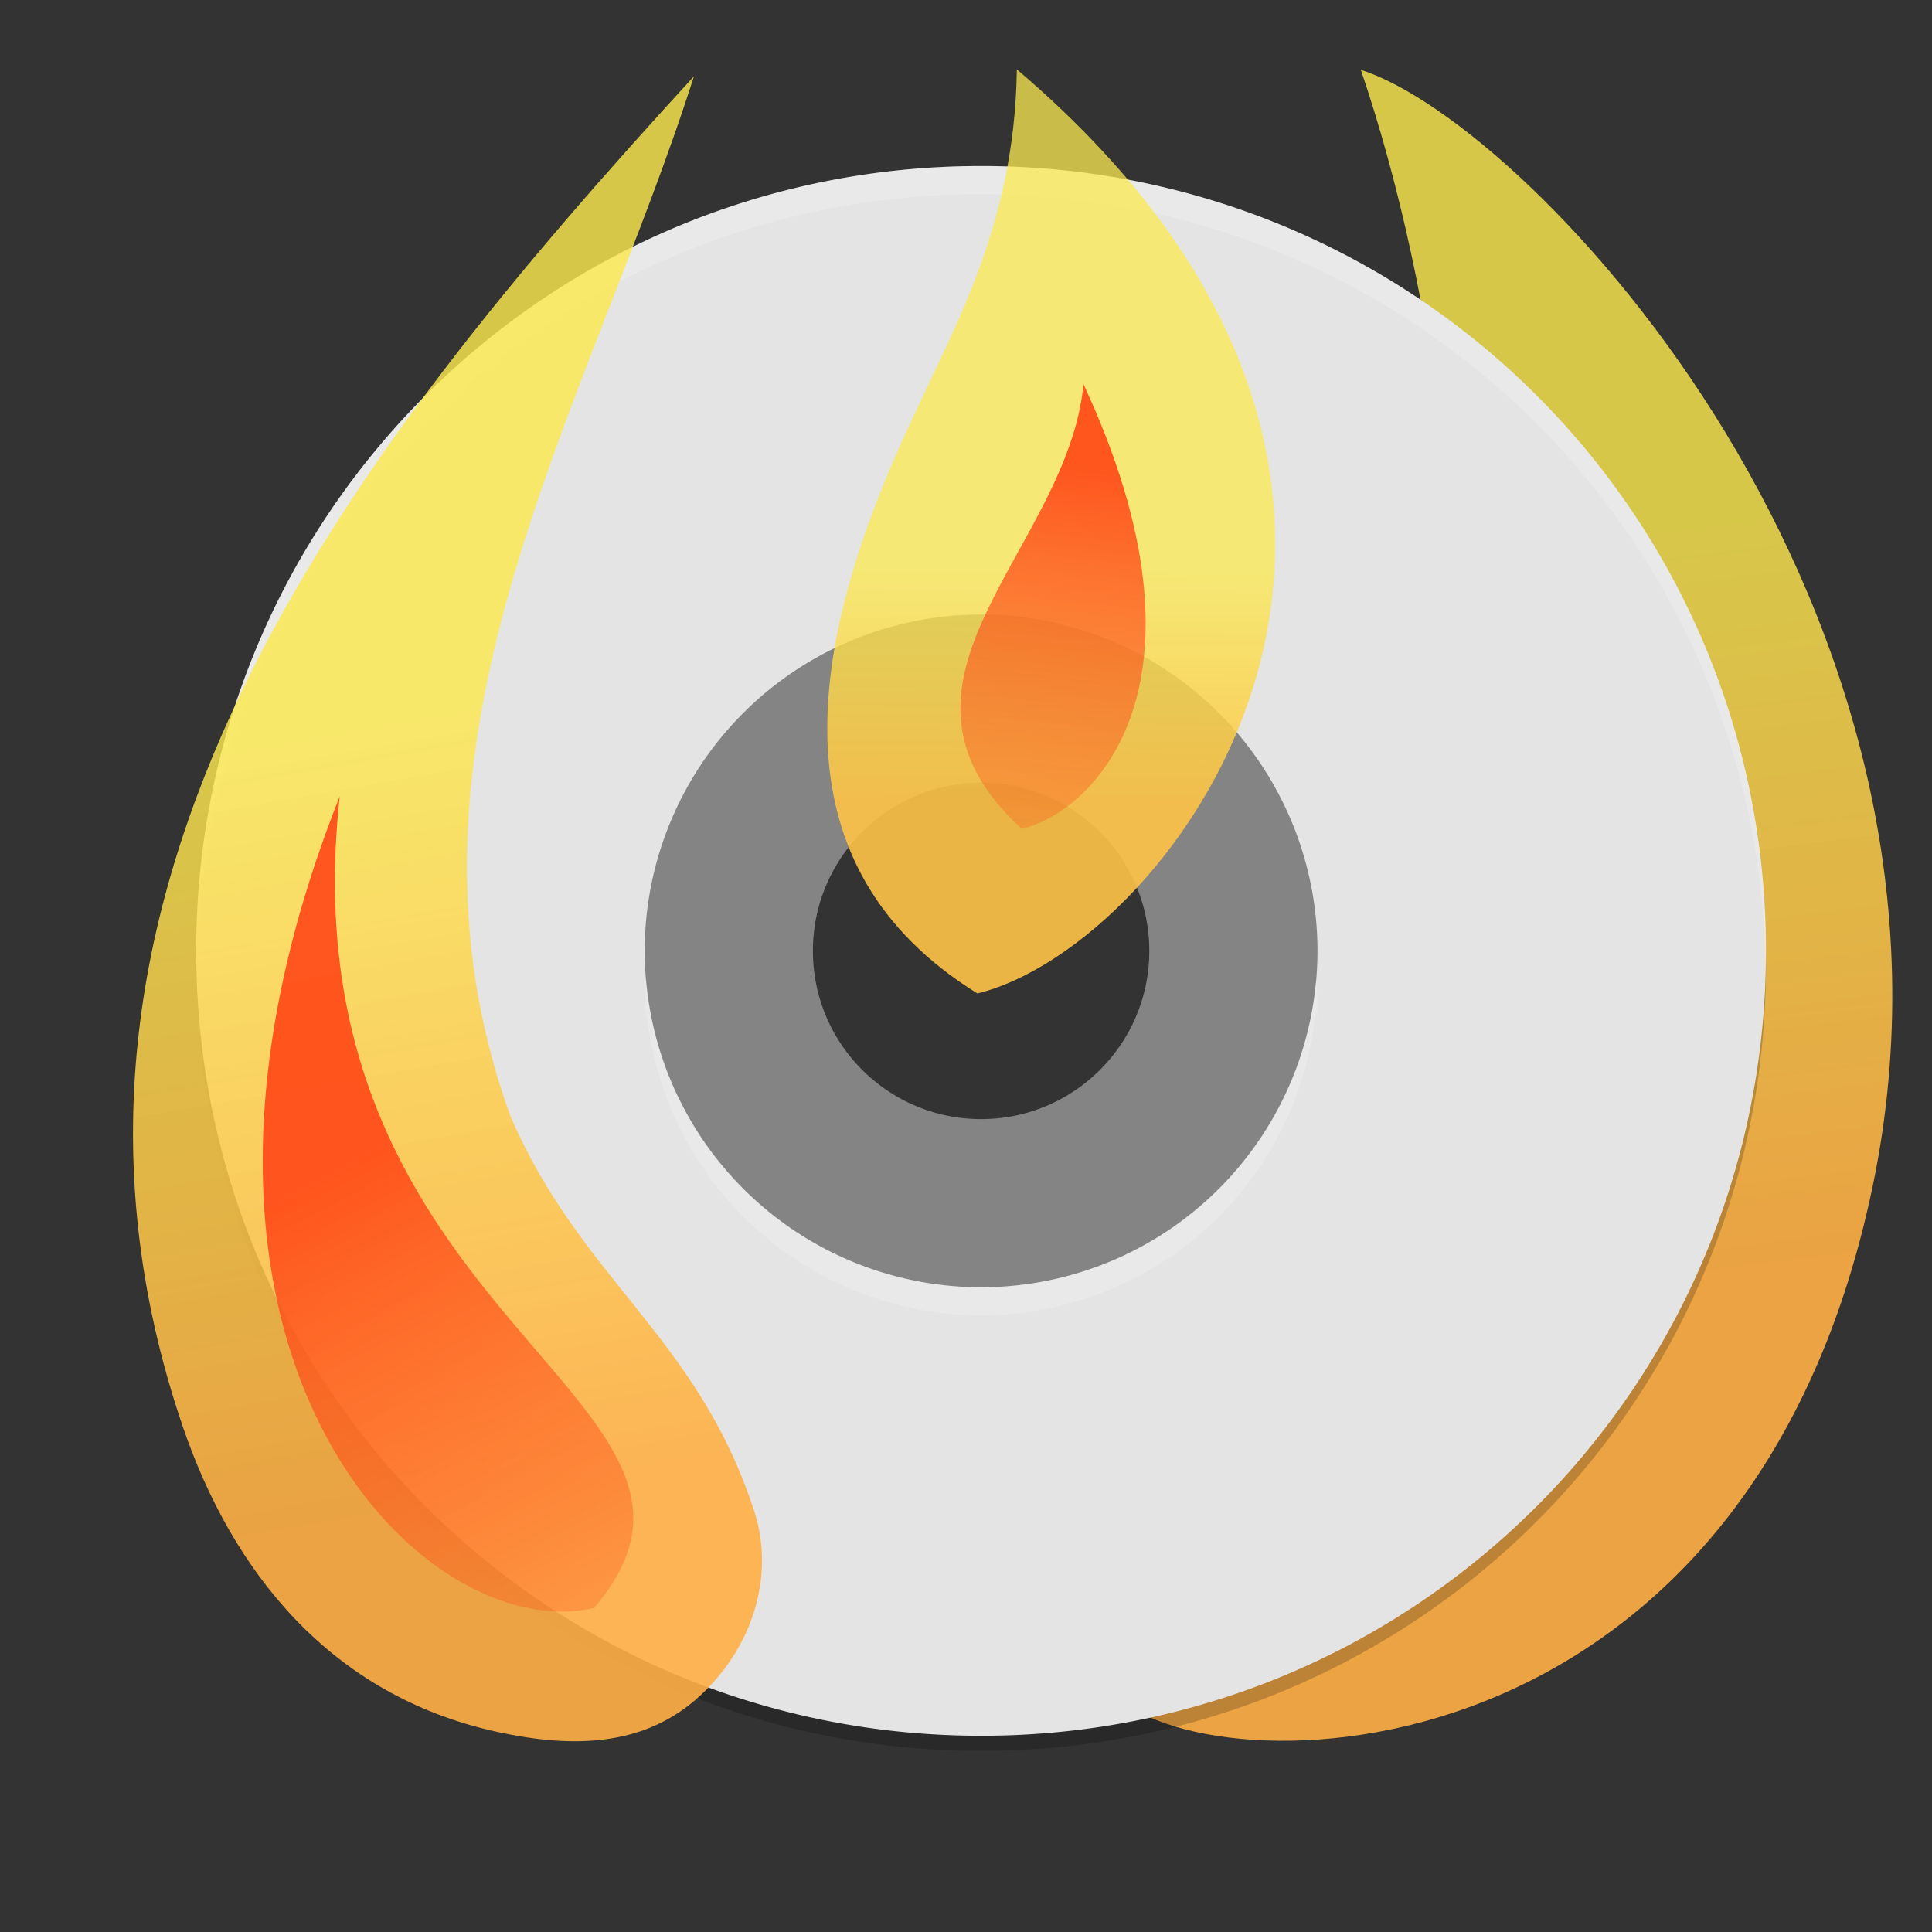 <svg enable-background="new" height="128" viewBox="0 0 128 128" width="128" xmlns="http://www.w3.org/2000/svg" xmlns:xlink="http://www.w3.org/1999/xlink">
  <rect x="0" y="0" width="128" height="128" fill="#333333" stroke="none"/>
  <linearGradient id="linearGradient3297-2">
    <stop offset="0" stop-color="#fce94f" stop-opacity=".905"/>
    <stop offset="1" stop-color="#ffaf45"/>
  </linearGradient>
  <linearGradient id="linearGradient3199" gradientTransform="matrix(2.459 0 0 2.453 2.734 1.036)" gradientUnits="userSpaceOnUse" x1="7.735" x2="15.29" xlink:href="#linearGradient3193-1" y1="31.256" y2="45.574"/>
  <linearGradient id="linearGradient3193-1">
    <stop offset="0" stop-color="#ff4d19"/>
    <stop offset="1" stop-color="#ff4d19" stop-opacity=".175"/>
  </linearGradient>
  <linearGradient id="linearGradient3203" gradientTransform="matrix(1 0 0 1.269 45.229 18.815)" gradientUnits="userSpaceOnUse" x1="24.533" x2="22.547" xlink:href="#linearGradient3193-1" y1="9.339" y2="32.045"/>
  <linearGradient id="linearGradient3206" gradientUnits="userSpaceOnUse" x1="108.732" x2="114.903" xlink:href="#linearGradient3297-2" y1="34.89" y2="83.926"/>
  <linearGradient id="linearGradient3341" gradientUnits="userSpaceOnUse" x1="67.097" x2="66.965" y1="37.797" y2="52.976">
    <stop offset="0" stop-color="#fce94f" stop-opacity=".833"/>
    <stop offset="1" stop-color="#fec446"/>
  </linearGradient>
  <linearGradient id="linearGradient3323" gradientTransform="matrix(2.427 0 0 2.413 3.219 1.272)" gradientUnits="userSpaceOnUse" x1="8.001" x2="11.766" xlink:href="#linearGradient3297-2" y1="19.355" y2="40.504"/>
  <path d="m73.381 111.78c4.987 6.747 42.181 7.792 50.699-33.237 7.895-38.033-22.598-70.314-33.921-73.917 10.072 29.625 10.911 81.258-16.777 107.154z" fill="url(#linearGradient3206)" opacity=".9"/>
  <path d="m65 12c-28.808 0-52 23.192-52 52 0 28.808 23.192 52 52 52 28.808 0 52-23.192 52-52 0-28.808-23.192-52-52-52zm0 29.714a22.286 22.286 0 0 1 22.286 22.286 22.286 22.286 0 0 1 -22.286 22.286 22.286 22.286 0 0 1 -22.286-22.286 22.286 22.286 0 0 1 22.286-22.286z" opacity=".2"/>
  <path d="m65 35.143a27.857 27.857 0 0 0 -27.857 27.857 27.857 27.857 0 0 0 27.857 27.857 27.857 27.857 0 0 0 27.857-27.857 27.857 27.857 0 0 0 -27.857-27.857zm0 16.714c6.154 0 11.143 4.989 11.143 11.143 0 6.154-4.989 11.143-11.143 11.143s-11.143-4.989-11.143-11.143c0-6.154 4.989-11.143 11.143-11.143z" fill="#848484"/>
  <path d="m65 11c-28.808 0-52 23.192-52 52 0 28.808 23.192 52 52 52s52-23.192 52-52c0-28.808-23.192-52-52-52zm0 29.714a22.286 22.286 0 0 1 22.286 22.286 22.286 22.286 0 0 1 -22.286 22.286 22.286 22.286 0 0 1 -22.286-22.286 22.286 22.286 0 0 1 22.286-22.286z" fill="#e4e4e4"/>
  <path d="m65 11c-28.808 0-52 23.192-52 52 0 .211.021.416.033.624.653-28.232 23.573-50.767 51.967-50.767 28.392 0 51.314 22.531 51.971 50.759.012-.205.029-.408.029-.617 0-28.808-23.192-52-52-52zm-22.191 53.85a22.286 22.286 0 0 0 -.094 1.864 22.286 22.286 0 0 0 .047.929 22.286 22.286 0 0 1 .047-.936 22.286 22.286 0 0 0 22.191 20.436 22.286 22.286 0 0 0 22.191-20.421 22.286 22.286 0 0 1 .054 1.099 22.286 22.286 0 0 0 .04-1.106 22.286 22.286 0 0 0 -.094-1.85 22.286 22.286 0 0 1 -22.191 20.421 22.286 22.286 0 0 1 -22.191-20.436z" fill="#fff" opacity=".2"/>
  <path d="m33.828 73.972c4.623 10.713 12.218 14.511 16.009 25.749 1.596 4.379.157 9.262-3.419 12.592-3.737 3.479-8.584 3.498-13.485 2.428-11.066-2.415-17.569-10.644-20.849-20.301-11.976-35.258 11.112-64.535 33.892-89.387-7.067 22.184-21.093 44.367-12.149 68.919z" fill="url(#linearGradient3323)" opacity=".9"/>
  <g fill-rule="evenodd">
    <path d="m22.509 52.761c-14.52 36.597 5.4 56.434 16.841 53.771 11.832-13.828-20.7-18.789-16.841-53.771z" fill="url(#linearGradient3199)" opacity=".946"/>
    <path d="m67.368 4.594c-.149 10.866-4.549 17.682-7.855 25.188-5.988 13.591-8.178 27.716 5.24 36.035 12.914-3.134 35.687-33.087 2.615-61.223z" fill="url(#linearGradient3341)" opacity=".9"/>
    <path d="m71.783 25.458c-1.035 10.985-14.816 19.618-4.093 29.459 4.893-1.17 13.298-9.685 4.093-29.459z" fill="url(#linearGradient3203)" opacity=".946"/>
  </g>
</svg>
